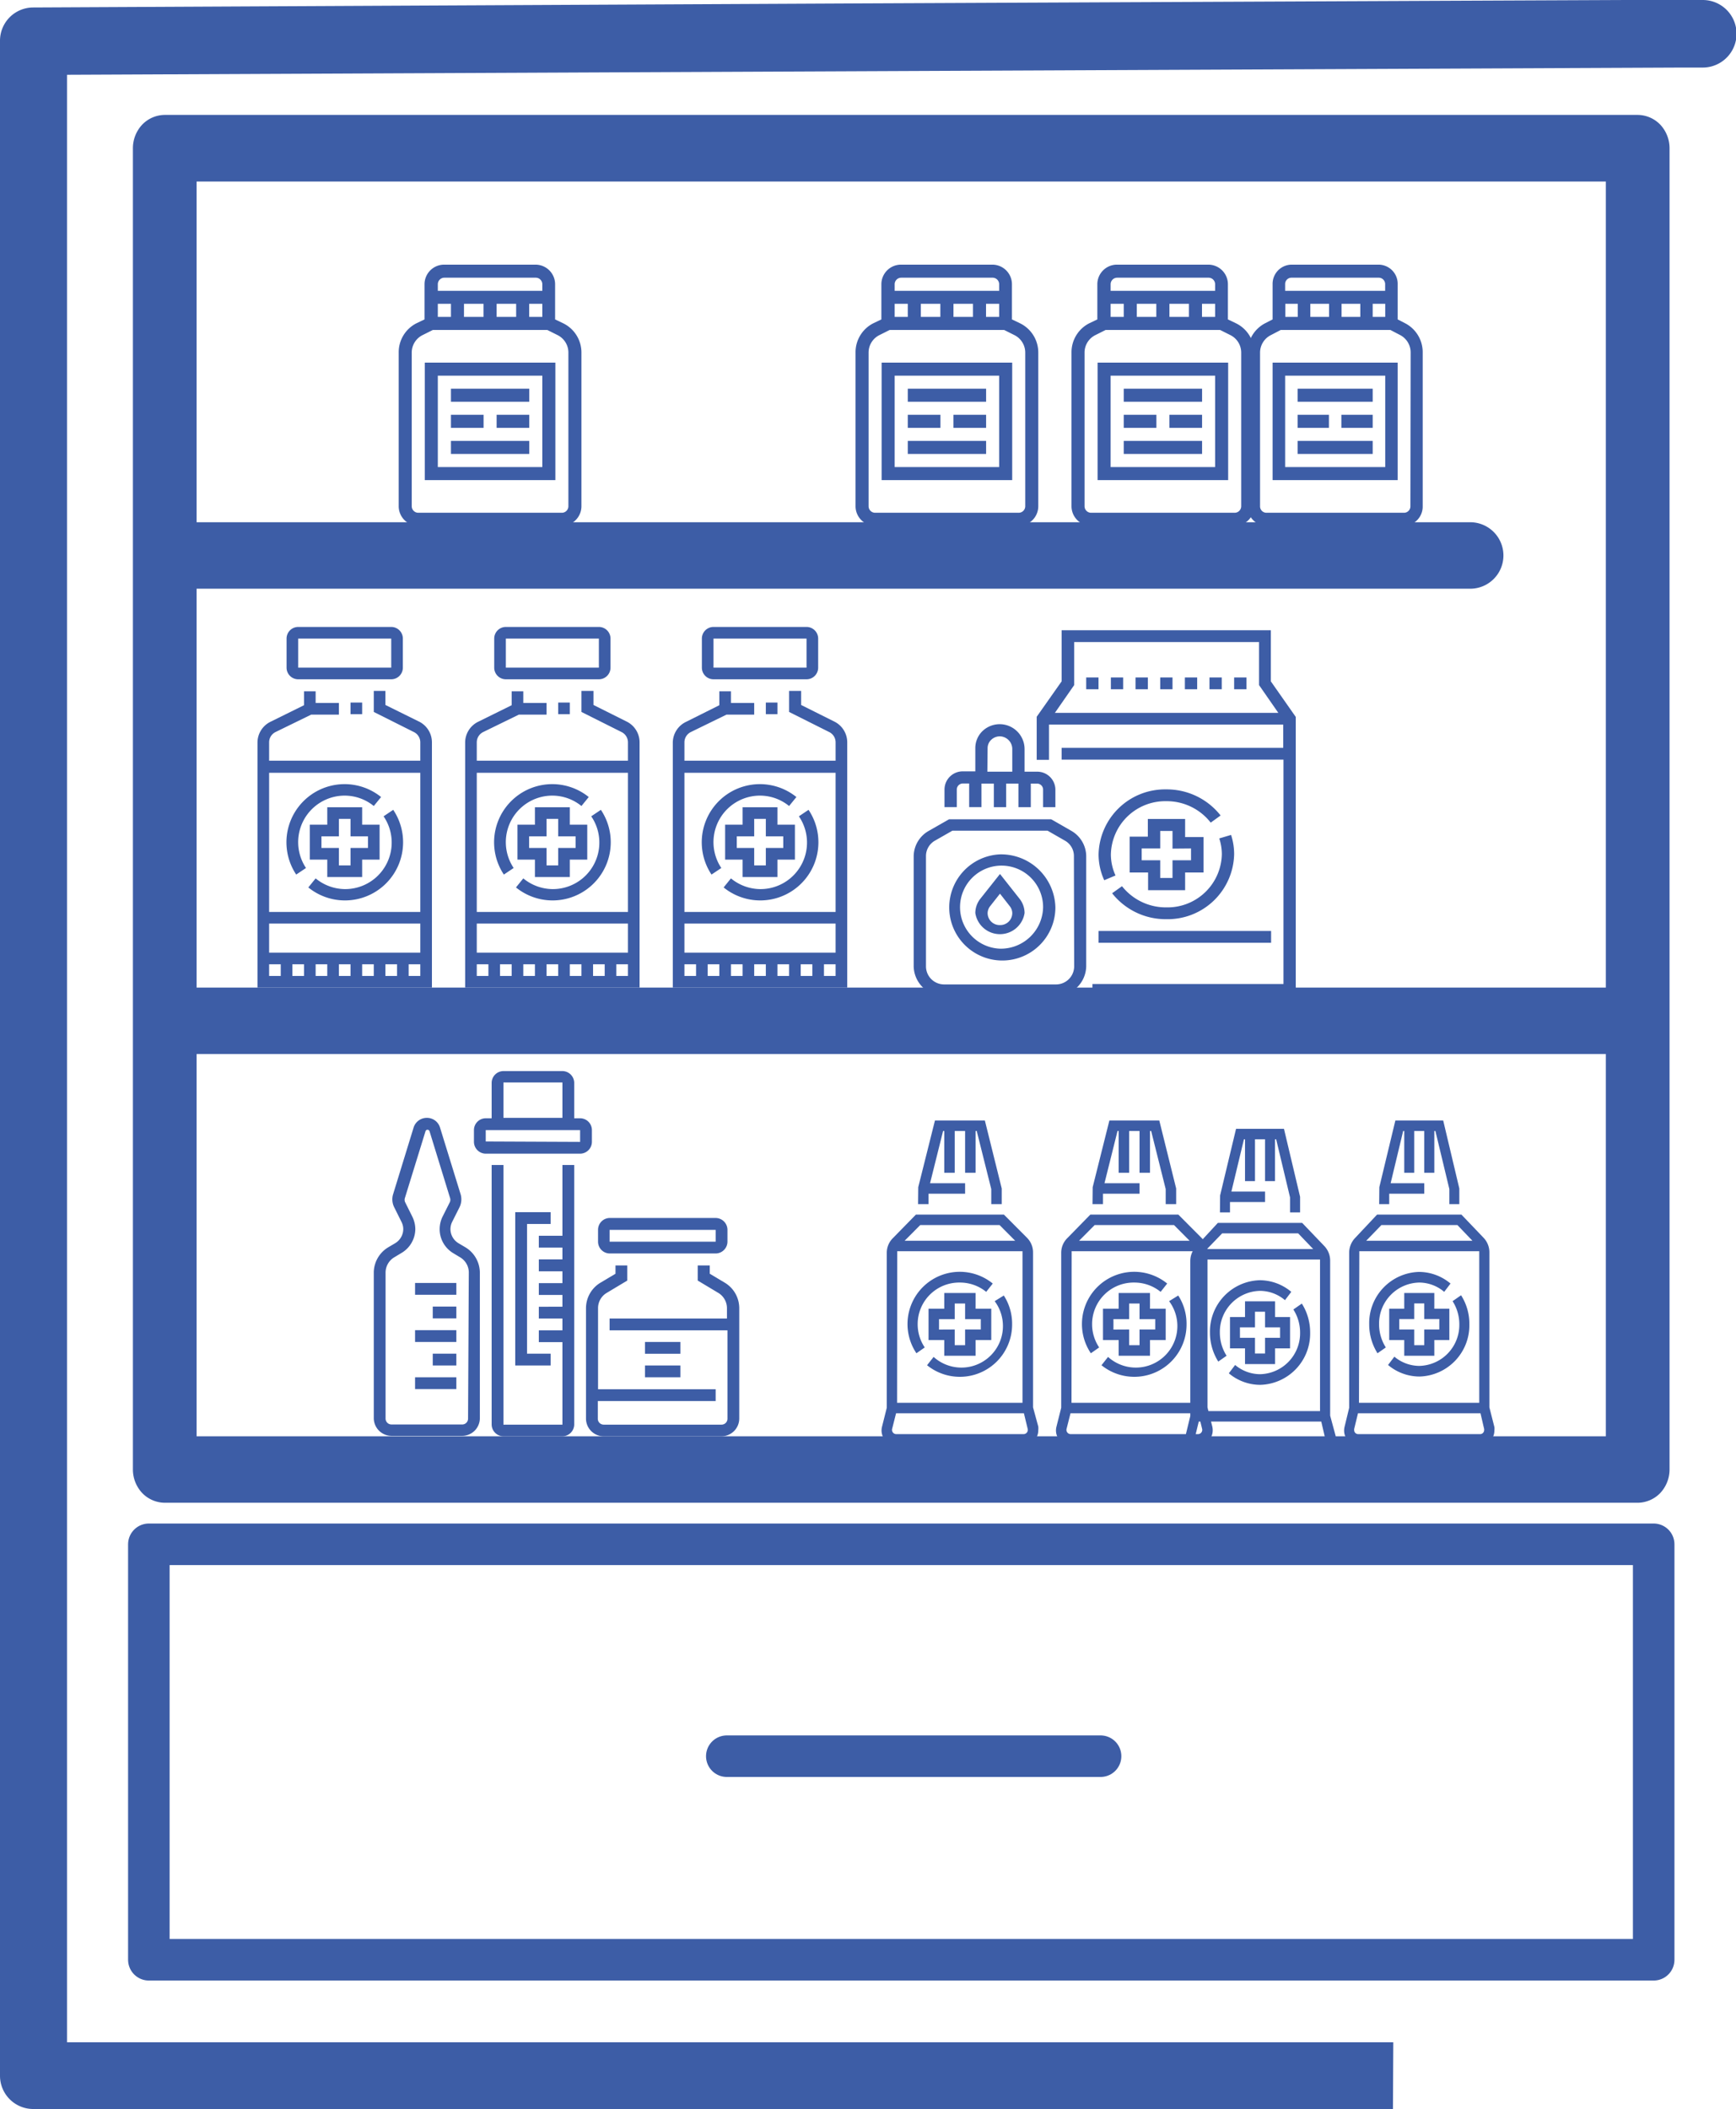 <svg xmlns="http://www.w3.org/2000/svg" viewBox="0 0 209 253.85"><defs><style>.cls-1{fill:#3d5da6;}.cls-2{fill:none;stroke:#3d5da6;stroke-linecap:round;stroke-linejoin:round;stroke-width:5px;}</style></defs><title>DrogueriaRequerimiento 2@1x</title><g id="Capa_2" data-name="Capa 2"><g id="Capa_1-2" data-name="Capa 1"><path class="cls-1" d="M167.74,245.78H8.07V9l86.41-.39,108-.48H205A4,4,0,1,0,205,0h-2.57L195.8,0l-23,.1-69,.31L4,.9a4,4,0,0,0-4,4V249.81a4,4,0,0,0,4,4h163.7Z"/><path class="cls-1" d="M201,122.85h0v-105A4.15,4.15,0,0,0,199.88,15a3.81,3.81,0,0,0-2.71-1.17H19.83A3.81,3.81,0,0,0,17.12,15,4.15,4.15,0,0,0,16,17.85v159a4.15,4.15,0,0,0,1.12,2.83,3.81,3.81,0,0,0,2.71,1.17H197.17a3.81,3.81,0,0,0,2.71-1.17,4.15,4.15,0,0,0,1.12-2.83v-54Zm-7.67-101v97H23.67v-48H177a4,4,0,0,0,0-8H23.67v-41Zm-169.66,105H193.33v46H23.67Z"/><path class="cls-1" d="M39.4,97.15v2.1H37.3v4.2h2.1v2.1h4.2v-2.1h2.1v-4.2H43.6v-2.1Zm4.9,3.5v1.4H42.2v2.1H40.8v-2.1H38.7v-1.4h2.1v-2.1h1.4v2.1Z"/><path class="cls-1" d="M36.84,104.46a5.6,5.6,0,0,1,4.66-8.71A5.56,5.56,0,0,1,45,97l.88-1.08a7,7,0,0,0-10.22,9.33Z"/><path class="cls-1" d="M41.5,107A5.62,5.62,0,0,1,38,105.71l-.88,1.09a7,7,0,0,0,10.22-9.34l-1.16.78A5.6,5.6,0,0,1,41.5,107Z"/><path class="cls-1" d="M35.9,81.75H47.1a1.4,1.4,0,0,0,1.4-1.4v-3.5a1.4,1.4,0,0,0-1.4-1.4H35.9a1.4,1.4,0,0,0-1.4,1.4v3.5A1.4,1.4,0,0,0,35.9,81.75Zm0-4.9H47.1v3.5H35.9Z"/><path class="cls-1" d="M50.45,86.84l-4.05-2V83.15H45v2.53l4.83,2.42a1.38,1.38,0,0,1,.77,1.25v2.2H32.4v-2.2a1.38,1.38,0,0,1,.77-1.25L37.47,86H40.8v-1.4H38v-1.4H36.6v1.67l-4.05,2A2.79,2.79,0,0,0,31,89.35v29.5H52V89.35A2.79,2.79,0,0,0,50.45,86.84ZM33.8,117.45H32.4v-1.4h1.4Zm2.8,0H35.2v-1.4h1.4Zm2.8,0H38v-1.4h1.4Zm2.8,0H40.8v-1.4h1.4Zm2.8,0H43.6v-1.4H45Zm2.8,0H46.4v-1.4h1.4Zm2.8,0H49.2v-1.4h1.4Zm0-2.8H32.4v-3.5H50.6Zm0-4.9H32.4V93H50.6Z"/><rect class="cls-1" x="42.2" y="84.55" width="1.4" height="1.4"/><path class="cls-1" d="M64.4,97.15v2.1H62.3v4.2h2.1v2.1h4.2v-2.1h2.1v-4.2H68.6v-2.1Zm4.9,3.5v1.4H67.2v2.1H65.8v-2.1H63.7v-1.4h2.1v-2.1h1.4v2.1Z"/><path class="cls-1" d="M61.84,104.46a5.6,5.6,0,0,1,4.66-8.71A5.56,5.56,0,0,1,70,97l.88-1.08a7,7,0,0,0-10.22,9.33Z"/><path class="cls-1" d="M66.5,107A5.62,5.62,0,0,1,63,105.71l-.88,1.09a7,7,0,0,0,10.22-9.34l-1.16.78A5.6,5.6,0,0,1,66.5,107Z"/><path class="cls-1" d="M60.9,81.75H72.1a1.4,1.4,0,0,0,1.4-1.4v-3.5a1.4,1.4,0,0,0-1.4-1.4H60.9a1.4,1.4,0,0,0-1.4,1.4v3.5A1.4,1.4,0,0,0,60.9,81.75Zm0-4.9H72.1v3.5H60.9Z"/><path class="cls-1" d="M75.45,86.84l-4-2V83.15H70v2.53l4.83,2.42a1.38,1.38,0,0,1,.77,1.25v2.2H57.4v-2.2a1.38,1.38,0,0,1,.77-1.25L62.47,86H65.8v-1.4H63v-1.4H61.6v1.67l-4.05,2A2.79,2.79,0,0,0,56,89.35v29.5H77V89.35A2.79,2.79,0,0,0,75.45,86.84ZM58.8,117.45H57.4v-1.4h1.4Zm2.8,0H60.2v-1.4h1.4Zm2.8,0H63v-1.4h1.4Zm2.8,0H65.8v-1.4h1.4Zm2.8,0H68.6v-1.4H70Zm2.8,0H71.4v-1.4h1.4Zm2.8,0H74.2v-1.4h1.4Zm0-2.8H57.4v-3.5H75.6Zm0-4.9H57.4V93H75.6Z"/><rect class="cls-1" x="67.2" y="84.55" width="1.4" height="1.4"/><path class="cls-1" d="M89.4,97.15v2.1H87.3v4.2h2.1v2.1h4.2v-2.1h2.1v-4.2H93.6v-2.1Zm4.9,3.5v1.4H92.2v2.1H90.8v-2.1H88.7v-1.4h2.1v-2.1h1.4v2.1Z"/><path class="cls-1" d="M86.84,104.46a5.6,5.6,0,0,1,4.66-8.71A5.56,5.56,0,0,1,95,97l.88-1.08a7,7,0,0,0-10.22,9.33Z"/><path class="cls-1" d="M91.5,107A5.62,5.62,0,0,1,88,105.71l-.88,1.09a7,7,0,0,0,10.22-9.34l-1.16.78A5.6,5.6,0,0,1,91.5,107Z"/><path class="cls-1" d="M85.9,81.75H97.1a1.4,1.4,0,0,0,1.4-1.4v-3.5a1.4,1.4,0,0,0-1.4-1.4H85.9a1.4,1.4,0,0,0-1.4,1.4v3.5A1.4,1.4,0,0,0,85.9,81.75Zm0-4.9H97.1v3.5H85.9Z"/><path class="cls-1" d="M100.45,86.84l-4-2V83.15H95v2.53l4.83,2.42a1.38,1.38,0,0,1,.77,1.25v2.2H82.4v-2.2a1.38,1.38,0,0,1,.77-1.25L87.47,86H90.8v-1.4H88v-1.4H86.6v1.67l-4,2A2.79,2.79,0,0,0,81,89.35v29.5h21V89.35A2.79,2.79,0,0,0,100.45,86.84ZM83.8,117.45H82.4v-1.4h1.4Zm2.8,0H85.2v-1.4h1.4Zm2.8,0H88v-1.4h1.4Zm2.8,0H90.8v-1.4h1.4Zm2.8,0H93.6v-1.4H95Zm2.8,0H96.4v-1.4h1.4Zm2.8,0H99.2v-1.4h1.4Zm0-2.8H82.4v-3.5h18.2Zm0-4.9H82.4V93h18.2Z"/><rect class="cls-1" x="92.2" y="84.55" width="1.4" height="1.4"/><path class="cls-1" d="M172.68,163.16v-1.89h1.81V157.5h-1.81v-1.89h-3.62v1.89h-1.81v3.77h1.81v1.89ZM168.46,160v-1.26h1.8v-1.88h1.21v1.88h1.81V160h-1.81v1.89h-1.21V160Z"/><path class="cls-1" d="M170.87,154.35a4.67,4.67,0,0,1,3,1.12l.76-1a5.92,5.92,0,0,0-3.79-1.4,6.17,6.17,0,0,0-6,6.29,6.52,6.52,0,0,0,1,3.5l1-.7a5.19,5.19,0,0,1-.81-2.8A4.94,4.94,0,0,1,170.87,154.35Z"/><path class="cls-1" d="M174.88,156.59a5.16,5.16,0,0,1,.81,2.79,4.93,4.93,0,0,1-4.82,5,4.7,4.7,0,0,1-3-1.11l-.76,1a5.89,5.89,0,0,0,3.79,1.39,6.17,6.17,0,0,0,6-6.29,6.38,6.38,0,0,0-1-3.49Z"/><polygon class="cls-1" points="167.25 143.66 171.47 143.66 171.47 142.4 167.42 142.4 168.93 136.11 169.06 136.11 169.06 141.14 170.26 141.14 170.26 136.11 171.47 136.11 171.47 141.14 172.68 141.14 172.68 136.11 172.81 136.11 174.49 143.1 174.49 144.91 175.69 144.91 175.69 143.03 173.75 134.85 167.99 134.85 166.06 142.87 166.04 144.91 167.25 144.91 167.25 143.66"/><path class="cls-1" d="M179.31,169.37V150.73a2.54,2.54,0,0,0-.71-1.78l-2.66-2.78H165.79L163.13,149a2.57,2.57,0,0,0-.7,1.78v18.64l-.56,2.31a2,2,0,0,0-.05.42,1.73,1.73,0,0,0,1.68,1.75h14.74a1.72,1.72,0,0,0,1.67-1.75,1.51,1.51,0,0,0,0-.42Zm-13-21.94h9.15l1.81,1.89H164.48Zm-2.66,3.3a.77.77,0,0,1,0-.15h14.44s0,.1,0,.15v18.09H163.61Zm14.61,21.86H163.5a.48.48,0,0,1-.47-.49.49.49,0,0,1,0-.12l.46-1.9h14.75l.44,1.9a.5.5,0,0,1,0,.12A.49.49,0,0,1,178.24,172.59Z"/><path class="cls-1" d="M138.45,163.16v-1.89h1.89V157.5h-1.89v-1.89h-3.77v1.89h-1.89v3.77h1.89v1.89Zm-4.4-3.15v-1.26h1.89v-1.88h1.25v1.88h1.89V160h-1.89v1.89h-1.25V160Z"/><path class="cls-1" d="M136.56,154.35a5,5,0,0,1,3.17,1.12l.79-1a6.29,6.29,0,0,0-9.19,8.39l1-.7a5,5,0,0,1-.85-2.8A5,5,0,0,1,136.56,154.35Z"/><path class="cls-1" d="M140.75,156.59a5,5,0,0,1-7.35,6.71l-.79,1a6.29,6.29,0,0,0,10.24-4.9,6.25,6.25,0,0,0-1-3.49Z"/><polygon class="cls-1" points="132.79 143.66 137.19 143.66 137.19 142.4 132.97 142.4 134.54 136.11 134.68 136.11 134.68 141.14 135.94 141.14 135.94 136.11 137.19 136.11 137.19 141.14 138.45 141.14 138.45 136.11 138.59 136.11 140.34 143.1 140.34 144.91 141.6 144.91 141.6 143.03 139.57 134.85 133.56 134.85 131.55 142.87 131.53 144.91 132.79 144.91 132.79 143.66"/><path class="cls-1" d="M145.37,169.37V150.73a2.48,2.48,0,0,0-.74-1.78l-2.77-2.78H131.27L128.5,149a2.48,2.48,0,0,0-.74,1.78v18.64l-.58,2.31a2,2,0,0,0-.05.42,1.75,1.75,0,0,0,1.75,1.75h15.37A1.76,1.76,0,0,0,146,172.1a2,2,0,0,0-.05-.42Zm-13.58-21.94h9.55l1.88,1.89H129.91Zm-2.77,3.3a.76.76,0,0,1,0-.15H144.1s0,.1,0,.15v18.09H129Zm15.23,21.86H128.88a.51.51,0,0,1-.48-.61l.48-1.9h15.39l.46,1.9a.51.51,0,0,1-.48.61Z"/><path class="cls-1" d="M153.51,164.16v-1.89h1.8V158.5h-1.8v-1.89h-3.62v1.89h-1.81v3.77h1.81v1.89ZM149.28,161v-1.26h1.81v-1.88h1.21v1.88h1.81V161H152.3v1.89h-1.21V161Z"/><path class="cls-1" d="M151.7,155.35a4.67,4.67,0,0,1,3,1.12l.76-1a5.92,5.92,0,0,0-3.79-1.4,6.17,6.17,0,0,0-6,6.29,6.52,6.52,0,0,0,1,3.5l1-.7a5.19,5.19,0,0,1-.81-2.8A4.94,4.94,0,0,1,151.7,155.35Z"/><path class="cls-1" d="M155.71,157.59a5.16,5.16,0,0,1,.81,2.79,4.93,4.93,0,0,1-4.82,5,4.7,4.7,0,0,1-3-1.11l-.76,1a5.87,5.87,0,0,0,3.79,1.39,6.17,6.17,0,0,0,6-6.29,6.47,6.47,0,0,0-1-3.49Z"/><polygon class="cls-1" points="148.08 144.66 152.3 144.66 152.3 143.4 148.25 143.4 149.76 137.11 149.89 137.11 149.89 142.14 151.09 142.14 151.09 137.11 152.3 137.11 152.3 142.14 153.5 142.14 153.5 137.11 153.64 137.11 155.31 144.1 155.31 145.91 156.52 145.91 156.52 144.03 154.58 135.85 148.81 135.85 146.89 143.87 146.87 145.91 148.08 145.91 148.08 144.66"/><path class="cls-1" d="M160.14,170.37V151.73a2.54,2.54,0,0,0-.71-1.78l-2.66-2.78H146.62L144,150a2.57,2.57,0,0,0-.7,1.78v18.64l-.56,2.31a2,2,0,0,0,0,.42,1.72,1.72,0,0,0,1.68,1.75h14.73a1.72,1.72,0,0,0,1.68-1.75,2,2,0,0,0-.05-.42Zm-13-21.94h9.15l1.81,1.89H145.31Zm-2.66,3.3a.77.77,0,0,1,0-.15h14.44s0,.1,0,.15v18.09H144.44Zm14.6,21.86H144.33a.48.48,0,0,1-.47-.49.49.49,0,0,1,0-.12l.46-1.9h14.75l.44,1.9a.5.5,0,0,1,0,.12A.49.49,0,0,1,159.06,173.59Z"/><path class="cls-1" d="M117.45,163.16v-1.89h1.89V157.5h-1.89v-1.89h-3.77v1.89h-1.89v3.77h1.89v1.89Zm-4.4-3.15v-1.26h1.89v-1.88h1.25v1.88h1.89V160h-1.89v1.89h-1.25V160Z"/><path class="cls-1" d="M115.56,154.35a5,5,0,0,1,3.17,1.12l.79-1a6.29,6.29,0,0,0-9.19,8.39l1-.7a5,5,0,0,1-.85-2.8A5,5,0,0,1,115.56,154.35Z"/><path class="cls-1" d="M119.75,156.59a5,5,0,0,1-7.35,6.71l-.79,1a6.29,6.29,0,0,0,10.24-4.9,6.25,6.25,0,0,0-1-3.49Z"/><polygon class="cls-1" points="111.79 143.66 116.19 143.66 116.19 142.4 111.97 142.4 113.54 136.11 113.68 136.11 113.68 141.14 114.94 141.14 114.94 136.11 116.19 136.11 116.19 141.14 117.45 141.14 117.45 136.11 117.59 136.11 119.34 143.1 119.34 144.91 120.6 144.91 120.6 143.03 118.57 134.85 112.56 134.85 110.55 142.87 110.53 144.91 111.79 144.91 111.79 143.66"/><path class="cls-1" d="M124.37,169.37V150.73a2.48,2.48,0,0,0-.74-1.78l-2.77-2.78H110.27L107.5,149a2.48,2.48,0,0,0-.74,1.78v18.64l-.58,2.31a2,2,0,0,0-.05.42,1.75,1.75,0,0,0,1.75,1.75h15.37A1.76,1.76,0,0,0,125,172.1a2,2,0,0,0,0-.42Zm-13.58-21.94h9.55l1.88,1.89H108.91Zm-2.77,3.3a.76.76,0,0,1,0-.15H123.1s0,.1,0,.15v18.09H108Zm15.23,21.86H107.88a.51.51,0,0,1-.48-.61l.48-1.9h15.39l.46,1.9a.51.51,0,0,1-.48.61Z"/><path class="cls-1" d="M153,82V75.85H127.81V82l-3,4.26v5.18h1.48V87.2h28.2V90H127.81v1.42h26.71v27h-23v1.42H156V86.28ZM127,85.79l2.32-3.34V77.27h22.26v5.18l2.32,3.34Z"/><rect class="cls-1" x="130.77" y="81.53" width="1.48" height="1.42"/><rect class="cls-1" x="133.74" y="81.53" width="1.48" height="1.42"/><rect class="cls-1" x="136.71" y="81.53" width="1.48" height="1.42"/><rect class="cls-1" x="139.68" y="81.53" width="1.48" height="1.42"/><rect class="cls-1" x="142.65" y="81.53" width="1.48" height="1.42"/><rect class="cls-1" x="145.61" y="81.53" width="1.48" height="1.42"/><rect class="cls-1" x="148.58" y="81.53" width="1.48" height="1.42"/><path class="cls-1" d="M140.42,95a8,8,0,0,0-8.16,7.81,7.49,7.49,0,0,0,.68,3.12l1.36-.57a6.07,6.07,0,0,1-.56-2.55,6.55,6.55,0,0,1,6.68-6.39A6.71,6.71,0,0,1,145.76,99l1.19-.86A8.24,8.24,0,0,0,140.42,95Z"/><path class="cls-1" d="M135.08,106.65l-1.19.85a8.21,8.21,0,0,0,6.53,3.12,8,8,0,0,0,8.16-7.8,7.39,7.39,0,0,0-.37-2.34l-1.42.42a6.22,6.22,0,0,1,.31,1.92,6.54,6.54,0,0,1-6.68,6.38A6.73,6.73,0,0,1,135.08,106.65Z"/><path class="cls-1" d="M138.19,98.56v2.13H136V105h2.22v2.13h4.46V105h2.22v-4.26h-2.22V98.56Zm5.2,3.55v1.42h-2.23v2.13h-1.48v-2.13h-2.23v-1.42h2.23V100h1.48v2.13Z"/><rect class="cls-1" x="132.26" y="112.04" width="20.77" height="1.42"/><path class="cls-1" d="M120.39,105.18l-2.38,3a2.78,2.78,0,0,0-.59,1.7,3,3,0,0,0,5.93,0,2.78,2.78,0,0,0-.59-1.7Zm0,6.15a1.45,1.45,0,0,1-1.49-1.42,1.42,1.42,0,0,1,.3-.85l1.19-1.51,1.18,1.51a1.36,1.36,0,0,1,.3.85A1.45,1.45,0,0,1,120.39,111.33Z"/><path class="cls-1" d="M120.39,102.82a6.39,6.39,0,1,0,6.67,6.38A6.54,6.54,0,0,0,120.39,102.82Zm0,11.35a5,5,0,1,1,5.19-5A5.09,5.09,0,0,1,120.39,114.17Z"/><path class="cls-1" d="M115.19,95a.73.73,0,0,1,.75-.71h.74v2.84h1.48V94.3h1.49v2.84h1.48V94.3h1.48v2.84h1.49V94.3h.74a.73.73,0,0,1,.74.71v2.13h1.48V95a2.18,2.18,0,0,0-2.22-2.13h-1.49V90.16a3,3,0,0,0-2.8-3,3,3,0,0,0-2.21.77,2.84,2.84,0,0,0-.92,2.06v2.84h-1.48A2.19,2.19,0,0,0,113.71,95v2.13h1.48Zm3.71-5a1.38,1.38,0,0,1,.47-1,1.49,1.49,0,0,1,1.1-.38,1.53,1.53,0,0,1,1.4,1.53v2.72h-3Z"/><path class="cls-1" d="M129,100l-2.44-1.4H114.25L111.8,100A3.55,3.55,0,0,0,110,103V116.3a3.63,3.63,0,0,0,3.71,3.55h13.35a3.63,3.63,0,0,0,3.71-3.55V103A3.55,3.55,0,0,0,129,100Zm.32,16.34a2.18,2.18,0,0,1-2.23,2.13H113.71a2.18,2.18,0,0,1-2.23-2.13V103a2.13,2.13,0,0,1,1.08-1.83l2.1-1.2h11.46l2.09,1.2a2.11,2.11,0,0,1,1.08,1.83Z"/><path class="cls-1" d="M73.39,150.85H86.16a1.43,1.43,0,0,0,1.42-1.42V148a1.43,1.43,0,0,0-1.42-1.42H73.39A1.42,1.42,0,0,0,72,148v1.42A1.42,1.42,0,0,0,73.39,150.85Zm0-2.84H86.16v1.42H73.39Z"/><path class="cls-1" d="M87.28,154.38l-1.83-1.09v-1H84v1.82l2.52,1.51a2.15,2.15,0,0,1,1,1.83v1.23H73.39v1.42H87.58v10.64a.71.71,0,0,1-.71.71H72.68a.71.71,0,0,1-.71-.71v-2.13H86.16v-1.42H72v-9.74a2.13,2.13,0,0,1,1-1.83l2.52-1.51v-1.82H74.1v1l-1.83,1.09a3.58,3.58,0,0,0-1.72,3.05v13.29a2.13,2.13,0,0,0,2.13,2.13H86.87A2.14,2.14,0,0,0,89,170.72V157.43A3.58,3.58,0,0,0,87.28,154.38Z"/><rect class="cls-1" x="77.65" y="161.5" width="4.26" height="1.42"/><rect class="cls-1" x="77.65" y="164.33" width="4.26" height="1.42"/><path class="cls-1" d="M71.26,137.37V136a1.42,1.42,0,0,0-1.42-1.42h-.71v-4.26a1.43,1.43,0,0,0-1.42-1.42h-7.1a1.43,1.43,0,0,0-1.42,1.42v4.26h-.71A1.42,1.42,0,0,0,57.06,136v1.42a1.43,1.43,0,0,0,1.42,1.42H69.84A1.43,1.43,0,0,0,71.26,137.37Zm-10.65-7.1h7.1v4.26h-7.1Zm-2.13,7.1V136H69.84v1.42Z"/><path class="cls-1" d="M67.71,148.72H64.87v1.42h2.84v1.42H64.87V153h2.84v1.42H64.87v1.42h2.84v1.42H64.87v1.42h2.84v1.42H64.87v1.42h2.84v9.93h-7.1V140.2H59.19v31.23a1.43,1.43,0,0,0,1.42,1.42h7.1a1.43,1.43,0,0,0,1.42-1.42V140.2H67.71Z"/><polygon class="cls-1" points="66.29 147.3 66.29 145.88 62.03 145.88 62.03 164.33 66.29 164.33 66.29 162.91 63.45 162.91 63.45 147.3 66.29 147.3"/><path class="cls-1" d="M56.05,150.12l-.88-.52a2,2,0,0,1-.94-1.67,2,2,0,0,1,.2-.87l.89-1.77a2.16,2.16,0,0,0,.13-1.58l-2.47-8a1.64,1.64,0,0,0-1.59-1.18,1.66,1.66,0,0,0-1.6,1.18l-2.46,8a2.11,2.11,0,0,0,.13,1.58l.88,1.77a1.89,1.89,0,0,1,.21.87,2,2,0,0,1-.95,1.67l-.88.52a3.58,3.58,0,0,0-1.72,3v17.55a2.14,2.14,0,0,0,2.13,2.13h8.52a2.13,2.13,0,0,0,2.12-2.13V153.17A3.58,3.58,0,0,0,56.05,150.12Zm.3,20.6a.7.7,0,0,1-.7.71H47.13a.71.71,0,0,1-.71-.71V153.17a2.15,2.15,0,0,1,1-1.83l.88-.53A3.37,3.37,0,0,0,50,147.93a3.46,3.46,0,0,0-.36-1.51l-.88-1.77a.72.72,0,0,1,0-.52l2.47-8a.25.25,0,0,1,.24-.17.26.26,0,0,1,.24.17l2.46,8a.72.72,0,0,1,0,.52l-.89,1.77a3.45,3.45,0,0,0-.35,1.51,3.37,3.37,0,0,0,1.63,2.88l.88.53a2.13,2.13,0,0,1,1,1.83Z"/><rect class="cls-1" x="49.97" y="154.4" width="4.97" height="1.42"/><rect class="cls-1" x="52.1" y="157.24" width="2.84" height="1.42"/><rect class="cls-1" x="49.97" y="160.08" width="4.97" height="1.42"/><rect class="cls-1" x="52.1" y="162.91" width="2.84" height="1.42"/><rect class="cls-1" x="49.97" y="165.75" width="4.97" height="1.42"/><rect class="cls-2" x="17.92" y="185.85" width="181.17" height="50"/><line class="cls-2" x1="87.5" y1="211.35" x2="132.5" y2="211.35"/><path class="cls-1" d="M171.28,60.92V42.44a3.92,3.92,0,0,0-2.08-3.52l-.93-.48V34.21A2.31,2.31,0,0,0,166,31.85H155.47a2.31,2.31,0,0,0-2.26,2.36v4.23l-.93.48a3.92,3.92,0,0,0-2.08,3.52V60.92a2.31,2.31,0,0,0,2.26,2.36H169A2.31,2.31,0,0,0,171.28,60.92ZM154.72,34.21a.76.76,0,0,1,.75-.79H166a.77.77,0,0,1,.76.79V35H154.72Zm12.05,2.35v1.58h-1.51V36.56Zm-3,0v1.58h-2.26V36.56Zm-3.76,0v1.58h-2.26V36.56Zm-5.27,0h1.5v1.58h-1.5Zm15.06,24.36a.77.77,0,0,1-.75.79H152.46a.77.77,0,0,1-.76-.79V42.44A2.36,2.36,0,0,1,153,40.33l1.19-.62h13.2l1.19.62a2.36,2.36,0,0,1,1.25,2.11Z"/><path class="cls-1" d="M153.21,57.78h15.06V43.64H153.21Zm1.51-12.57h12.05v11H154.72Z"/><rect class="cls-1" x="156.22" y="49.92" width="3.77" height="1.57"/><rect class="cls-1" x="161.49" y="49.92" width="3.77" height="1.57"/><rect class="cls-1" x="156.22" y="46.78" width="9.04" height="1.57"/><rect class="cls-1" x="156.22" y="53.06" width="9.04" height="1.57"/><path class="cls-1" d="M151,60.92V42.44a3.91,3.91,0,0,0-2.17-3.52l-1-.48V34.21a2.36,2.36,0,0,0-2.36-2.36h-11a2.36,2.36,0,0,0-2.36,2.36v4.23l-1,.48A3.91,3.91,0,0,0,129,42.44V60.92a2.36,2.36,0,0,0,2.36,2.36h17.28A2.36,2.36,0,0,0,151,60.92ZM133.71,34.21a.79.79,0,0,1,.79-.79h11a.79.79,0,0,1,.79.79V35H133.71Zm12.58,2.35v1.58h-1.58V36.56Zm-3.15,0v1.58h-2.35V36.56Zm-3.93,0v1.58h-2.35V36.56Zm-5.5,0h1.58v1.58h-1.58Zm15.72,24.36a.79.79,0,0,1-.79.79H131.36a.79.79,0,0,1-.79-.79V42.44a2.35,2.35,0,0,1,1.3-2.11l1.24-.62h13.78l1.24.62a2.35,2.35,0,0,1,1.3,2.11Z"/><path class="cls-1" d="M132.14,57.78h15.72V43.64H132.14Zm1.57-12.57h12.58v11H133.71Z"/><rect class="cls-1" x="135.29" y="49.92" width="3.93" height="1.57"/><rect class="cls-1" x="140.79" y="49.92" width="3.93" height="1.57"/><rect class="cls-1" x="135.29" y="46.78" width="9.43" height="1.57"/><rect class="cls-1" x="135.29" y="53.06" width="9.43" height="1.57"/><path class="cls-1" d="M125,60.92V42.44a3.91,3.91,0,0,0-2.17-3.52l-1-.48V34.21a2.36,2.36,0,0,0-2.36-2.36h-11a2.36,2.36,0,0,0-2.36,2.36v4.23l-1,.48A3.91,3.91,0,0,0,103,42.44V60.92a2.36,2.36,0,0,0,2.36,2.36h17.28A2.36,2.36,0,0,0,125,60.92ZM107.71,34.21a.79.79,0,0,1,.79-.79h11a.79.79,0,0,1,.79.79V35H107.71Zm12.58,2.35v1.58h-1.58V36.56Zm-3.15,0v1.58h-2.35V36.56Zm-3.93,0v1.58h-2.35V36.56Zm-5.5,0h1.58v1.58h-1.58Zm15.72,24.36a.79.79,0,0,1-.79.79H105.36a.79.79,0,0,1-.79-.79V42.44a2.35,2.35,0,0,1,1.3-2.11l1.24-.62h13.78l1.24.62a2.35,2.35,0,0,1,1.3,2.11Z"/><path class="cls-1" d="M106.14,57.78h15.72V43.64H106.14Zm1.57-12.57h12.58v11H107.71Z"/><rect class="cls-1" x="109.29" y="49.92" width="3.93" height="1.57"/><rect class="cls-1" x="114.79" y="49.92" width="3.93" height="1.57"/><rect class="cls-1" x="109.29" y="46.78" width="9.43" height="1.57"/><rect class="cls-1" x="109.29" y="53.06" width="9.43" height="1.57"/><path class="cls-1" d="M70,60.92V42.44a3.91,3.91,0,0,0-2.17-3.52l-1-.48V34.21a2.36,2.36,0,0,0-2.36-2.36h-11a2.36,2.36,0,0,0-2.36,2.36v4.23l-1,.48A3.91,3.91,0,0,0,48,42.44V60.92a2.36,2.36,0,0,0,2.36,2.36H67.64A2.36,2.36,0,0,0,70,60.92ZM52.71,34.21a.79.79,0,0,1,.79-.79h11a.79.79,0,0,1,.79.79V35H52.71Zm12.58,2.35v1.58H63.71V36.56Zm-3.15,0v1.58H59.79V36.56Zm-3.93,0v1.58H55.86V36.56Zm-5.5,0h1.58v1.58H52.71ZM68.43,60.92a.79.79,0,0,1-.79.79H50.36a.79.79,0,0,1-.79-.79V42.44a2.35,2.35,0,0,1,1.3-2.11l1.24-.62H65.89l1.24.62a2.35,2.35,0,0,1,1.3,2.11Z"/><path class="cls-1" d="M51.14,57.78H66.86V43.64H51.14Zm1.57-12.57H65.29v11H52.71Z"/><rect class="cls-1" x="54.29" y="49.92" width="3.93" height="1.57"/><rect class="cls-1" x="59.79" y="49.92" width="3.93" height="1.57"/><rect class="cls-1" x="54.29" y="46.78" width="9.43" height="1.57"/><rect class="cls-1" x="54.29" y="53.06" width="9.43" height="1.57"/></g></g></svg>